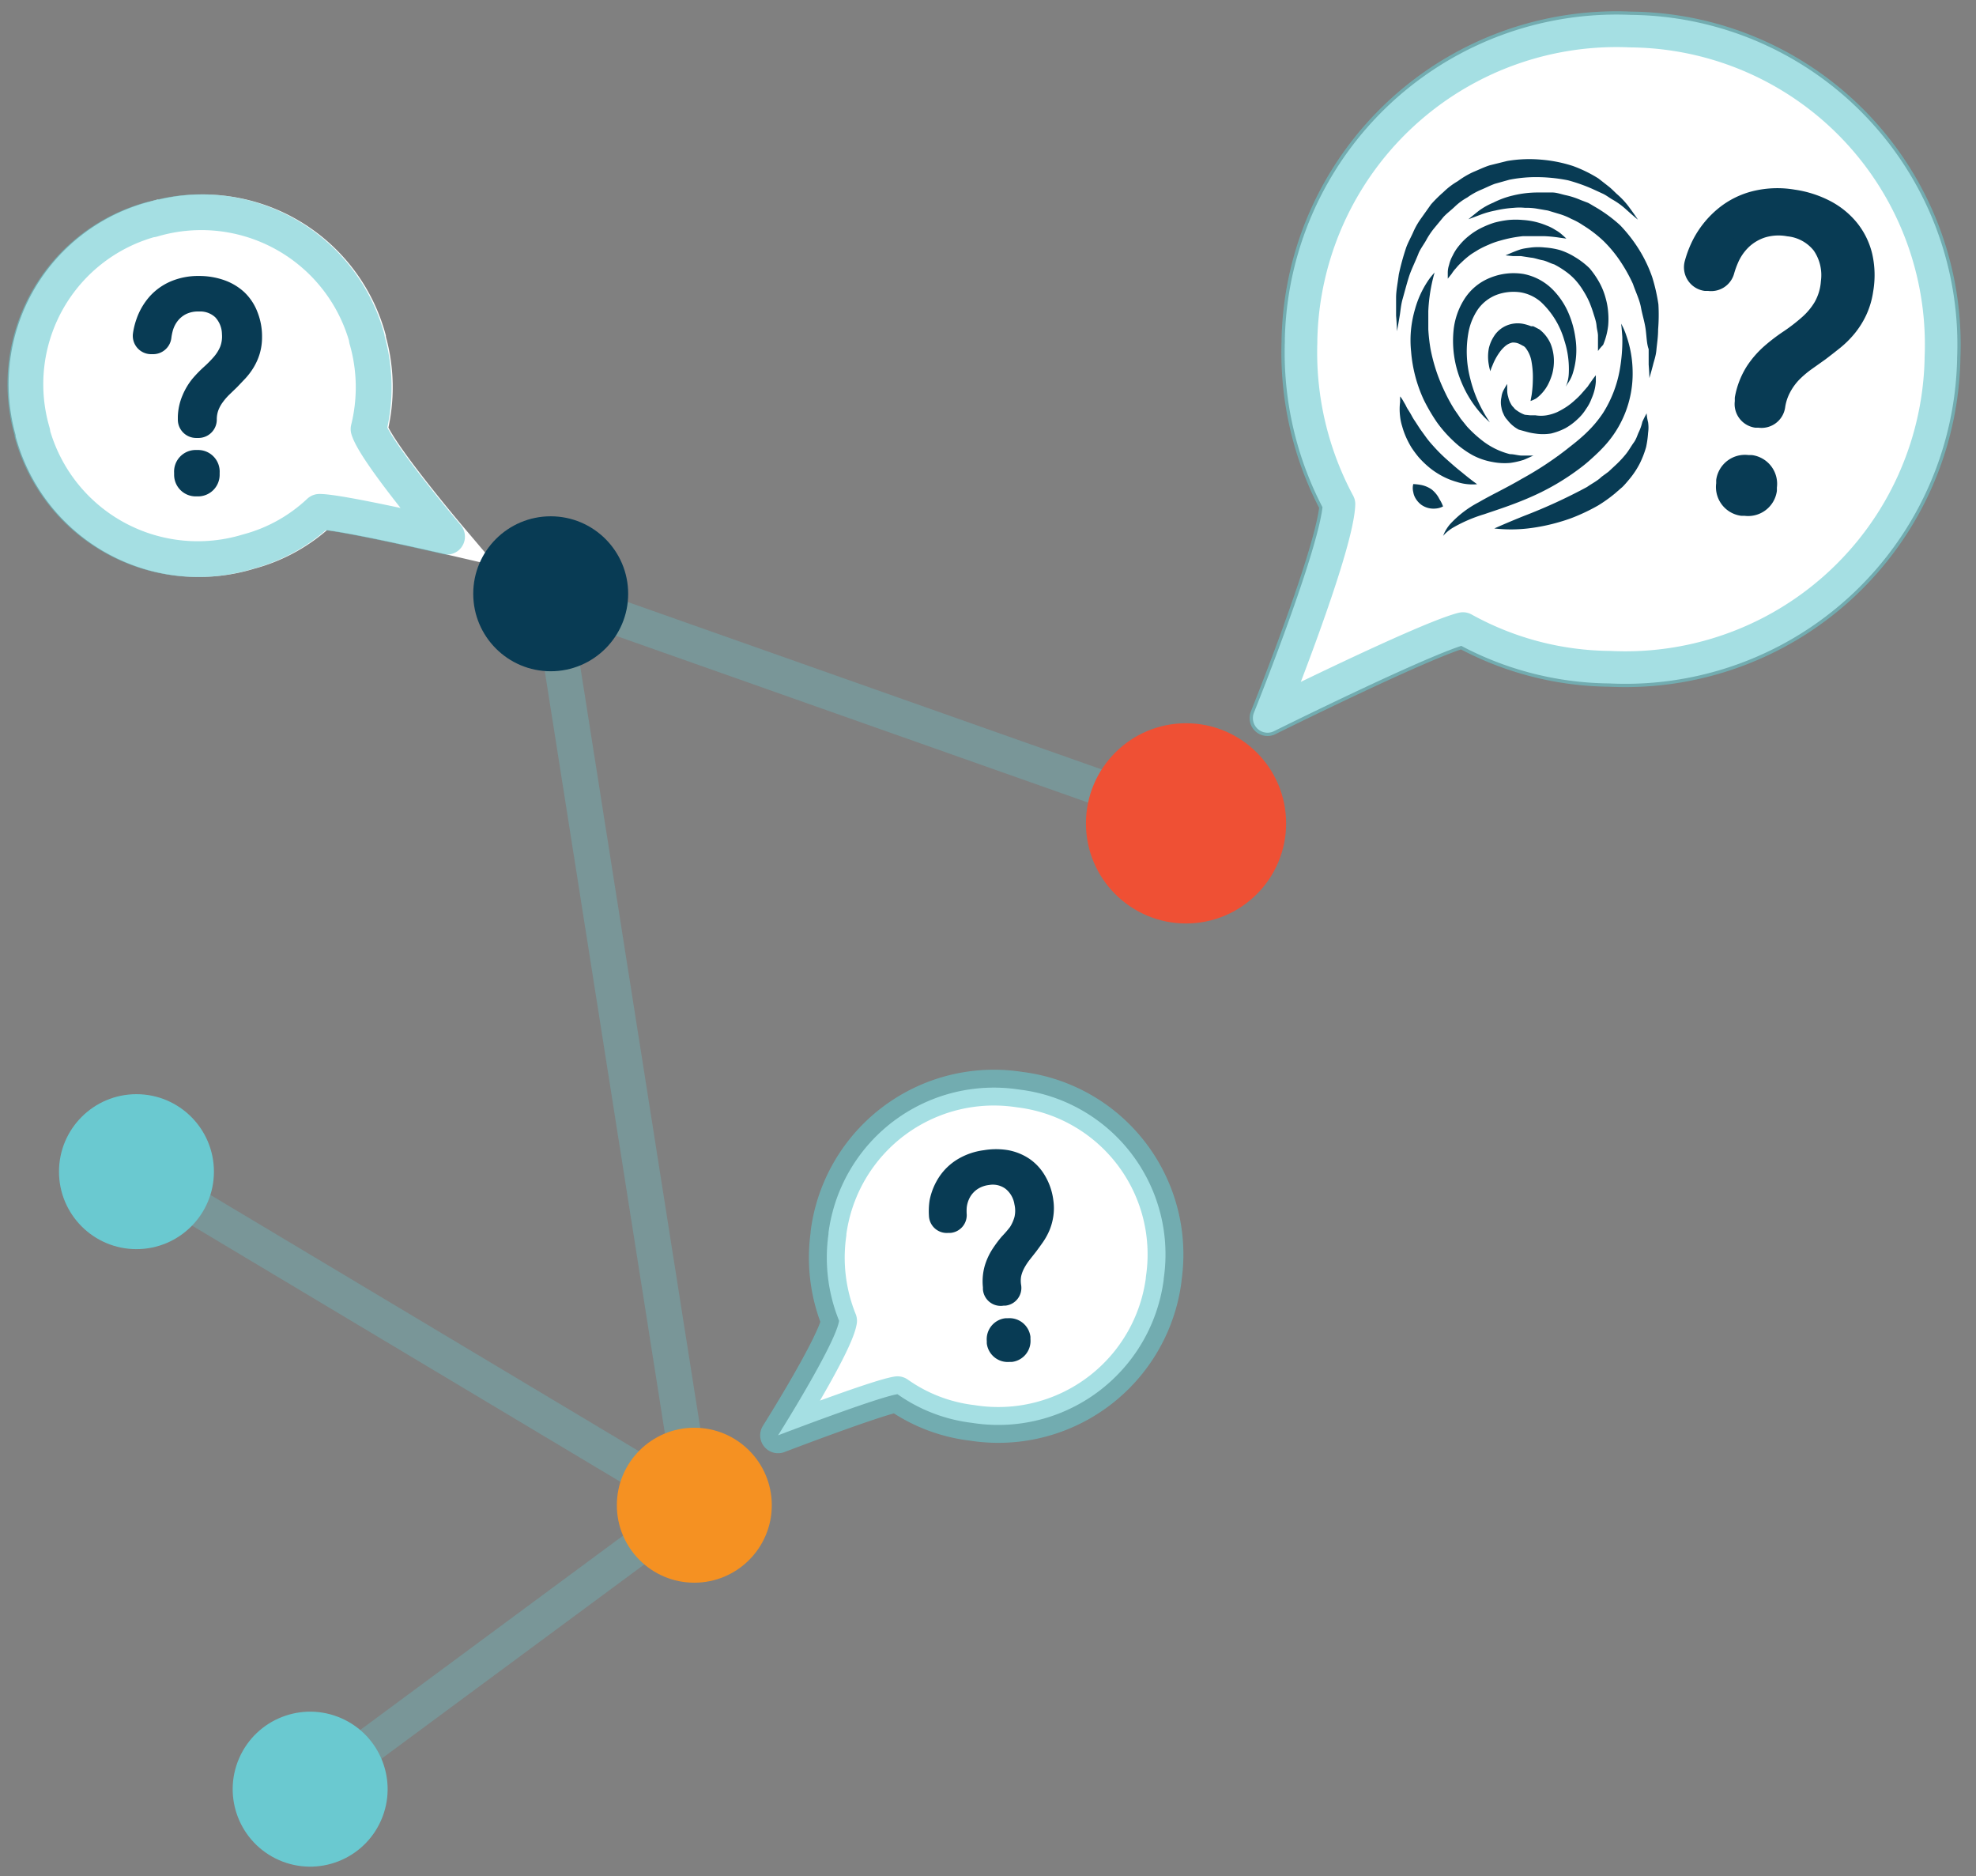 <svg id="Layer_1" data-name="Layer 1" xmlns="http://www.w3.org/2000/svg" viewBox="0 0 138 131"><rect x="0" y="0" width="138" height="131" fill="#808080" stroke="none"/><defs><style>.cls-1,.cls-11,.cls-4{fill:#fff;}.cls-1,.cls-11{stroke:#fff;}.cls-1,.cls-5{stroke-miterlimit:10;}.cls-1{stroke-width:2.48px;}.cls-2,.cls-5{fill:none;stroke:#6ac9d0;stroke-width:2.5px;}.cls-10,.cls-11,.cls-12,.cls-2,.cls-3{stroke-linejoin:round;}.cls-2{opacity:0.6;}.cls-10,.cls-12,.cls-3,.cls-8{fill:#083b54;}.cls-10,.cls-12,.cls-3{stroke:#083b54;stroke-linecap:round;}.cls-3{stroke-width:1.16px;}.cls-5{opacity:0.3;}.cls-6{fill:#6ac9d0;}.cls-7{fill:#ef5034;}.cls-9{fill:#f59122;}.cls-10{stroke-width:1.13px;}.cls-11{stroke-width:2.04px;}.cls-12{stroke-width:1.17px;}</style></defs><title>ipfs-illustrations-revised</title><path class="cls-1" d="M10.69,15.3a11.93,11.93,0,0,0-8.36,14.9l0,0.09A12,12,0,0,0,17.4,38.52a11.65,11.65,0,0,0,5-2.78c1.44,0,8.91,1.73,8.91,1.73s-5-5.9-5.48-7.51a12.11,12.11,0,0,0-.12-6.28l0-.08a12,12,0,0,0-15-8.28h0Z"/><path class="cls-2" d="M10.62,15.3a11.93,11.93,0,0,0-8.36,14.9l0,0.09a12,12,0,0,0,15.05,8.23,11.65,11.65,0,0,0,5-2.78c1.44,0,8.91,1.73,8.91,1.73s-5-5.9-5.48-7.51a12.11,12.11,0,0,0-.12-6.28l0-.08a12,12,0,0,0-15-8.28h0Z"/><path class="cls-3" d="M10.08,22.47a4.11,4.11,0,0,1,.81-1.39,3.61,3.61,0,0,1,1.29-.91,4.29,4.29,0,0,1,1.71-.32,4.67,4.67,0,0,1,1.55.25,3.48,3.48,0,0,1,1.21.71A3.17,3.17,0,0,1,17.44,22a4,4,0,0,1,.28,1.54,3.44,3.44,0,0,1-.14,1,3.62,3.62,0,0,1-.36.81,4.19,4.19,0,0,1-.5.67l-0.57.6-0.57.55a4.75,4.75,0,0,0-.51.6,2.89,2.89,0,0,0-.37.69,2.45,2.45,0,0,0-.14.84h0a0.7,0.7,0,0,1-.7.7H13.7a0.7,0.7,0,0,1-.7-0.7V29.11a3.51,3.51,0,0,1,.29-1.3,4.12,4.12,0,0,1,.6-1,8.17,8.17,0,0,1,.75-0.77,8.42,8.42,0,0,0,.73-0.74,3.27,3.27,0,0,0,.54-0.86,2.57,2.57,0,0,0,.17-1.14,2.34,2.34,0,0,0-.64-1.56,2.12,2.12,0,0,0-1.55-.57,2.5,2.5,0,0,0-1.13.23,2.32,2.32,0,0,0-.79.63,2.55,2.55,0,0,0-.47.94,4.16,4.16,0,0,0-.11.57,0.7,0.7,0,0,1-.69.61H10.55a0.7,0.7,0,0,1-.69-0.79A4.6,4.6,0,0,1,10.08,22.47ZM14.76,33v0.15a0.93,0.93,0,0,1-.93.93H13.67a0.93,0.93,0,0,1-.93-0.93V33A0.93,0.93,0,0,1,13.68,32h0.15A0.93,0.93,0,0,1,14.76,33Z"/><path class="cls-4" d="M71.2,76.08a11.65,11.65,0,0,0-13.34,10v0.08a11.77,11.77,0,0,0,.74,6.06c-0.24,1.62-4.26,8-4.26,8s7-2.68,8.34-2.87a11.33,11.33,0,0,0,5.21,2,11.65,11.65,0,0,0,13.38-10V89.29A11.59,11.59,0,0,0,71.2,76.08h0Z"/><line class="cls-5" x1="47.27" y1="104.37" x2="10.75" y2="82.53"/><polyline class="cls-5" points="82.83 57.13 38.46 41.46 48.49 105.1"/><circle class="cls-6" cx="9.53" cy="81.81" r="5.41"/><line class="cls-5" x1="47.65" y1="105.72" x2="22.5" y2="124.31"/><circle class="cls-6" cx="21.66" cy="124.93" r="5.41" transform="translate(-101.46 94.63) rotate(-66.34)"/><circle class="cls-7" cx="82.83" cy="57.49" r="6.99"/><circle class="cls-8" cx="38.46" cy="41.46" r="5.41"/><circle class="cls-9" cx="48.49" cy="105.1" r="5.41"/><path class="cls-2" d="M71.2,76.08a11.65,11.65,0,0,0-13.34,10v0.08a11.77,11.77,0,0,0,.74,6.06c-0.24,1.62-4.26,8-4.26,8s7-2.68,8.34-2.87a11.33,11.33,0,0,0,5.21,2,11.65,11.65,0,0,0,13.38-10V89.29A11.59,11.59,0,0,0,71.2,76.08h0Z"/><path class="cls-10" d="M65.48,83.9a4,4,0,0,1,.6-1.44,3.51,3.51,0,0,1,1.12-1.05,4.17,4.17,0,0,1,1.6-.54,4.54,4.54,0,0,1,1.53,0,3.39,3.39,0,0,1,1.26.52,3.09,3.09,0,0,1,.91,1A3.86,3.86,0,0,1,73,83.86a3.34,3.34,0,0,1,0,1,3.52,3.52,0,0,1-.23.83,4.07,4.07,0,0,1-.39.71q-0.23.33-.47,0.65l-0.48.61a4.62,4.62,0,0,0-.41.64,2.81,2.81,0,0,0-.26.71,2.38,2.38,0,0,0,0,.83h0a0.68,0.68,0,0,1-.58.76l-0.14,0A0.68,0.68,0,0,1,69.21,90l0-.15a3.42,3.42,0,0,1,.1-1.29,4,4,0,0,1,.45-1,7.94,7.94,0,0,1,.62-0.84A8.19,8.19,0,0,0,71,86a3.18,3.18,0,0,0,.4-0.9,2.5,2.5,0,0,0,0-1.12,2.28,2.28,0,0,0-.83-1.42A2.06,2.06,0,0,0,69,82.18a2.43,2.43,0,0,0-1.05.38,2.26,2.26,0,0,0-.68.72,2.48,2.48,0,0,0-.32,1,4,4,0,0,0,0,.56,0.68,0.68,0,0,1-.59.68l-0.15,0a0.68,0.68,0,0,1-.77-0.66A4.47,4.47,0,0,1,65.48,83.9Zm5.92,9.48,0,0.15a0.91,0.91,0,0,1-.77,1l-0.15,0a0.91,0.91,0,0,1-1-.77l0-.15a0.91,0.91,0,0,1,.77-1l0.15,0A0.91,0.91,0,0,1,71.4,93.39Z"/><path class="cls-11" d="M113.9,2.06A22.15,22.15,0,0,0,90.75,23.74V23.9A22.38,22.38,0,0,0,93.4,35.2c-0.12,3.12-4.88,14.94-4.88,14.94S99.58,44.65,102.17,44a21.54,21.54,0,0,0,10.26,2.7,22.15,22.15,0,0,0,23.23-21.59V25A22,22,0,0,0,113.9,2.06h0Z"/><path class="cls-2" d="M113.9,2.06A22.15,22.15,0,0,0,90.75,23.74V23.9A22.38,22.38,0,0,0,93.4,35.2c-0.12,3.12-4.88,14.94-4.88,14.94S99.58,44.65,102.17,44a21.54,21.54,0,0,0,10.26,2.7,22.15,22.15,0,0,0,23.23-21.59V25A22,22,0,0,0,113.9,2.06h0Z"/><path class="cls-12" d="M118.81,16.9A6.35,6.35,0,0,1,120.38,15a5.57,5.57,0,0,1,2.19-1.09,6.63,6.63,0,0,1,2.68-.09,7.21,7.21,0,0,1,2.31.74,5.38,5.38,0,0,1,1.68,1.37,4.9,4.9,0,0,1,.94,1.92,6.13,6.13,0,0,1,.06,2.42,5.31,5.31,0,0,1-.45,1.51,5.59,5.59,0,0,1-.73,1.15,6.47,6.47,0,0,1-.92.91q-0.5.4-1,.78l-1,.71a7.33,7.33,0,0,0-.92.79,4.46,4.46,0,0,0-.72,1,3.78,3.78,0,0,0-.41,1.26h0a1.08,1.08,0,0,1-1.23.9l-0.22,0a1.08,1.08,0,0,1-.9-1.23l0-.24a5.43,5.43,0,0,1,.74-1.91,6.36,6.36,0,0,1,1.14-1.31,12.62,12.62,0,0,1,1.32-1,13,13,0,0,0,1.29-1,5.05,5.05,0,0,0,1-1.19,4,4,0,0,0,.52-1.71,3.62,3.62,0,0,0-.61-2.54,3.27,3.27,0,0,0-2.24-1.23,3.86,3.86,0,0,0-1.77.09,3.59,3.59,0,0,0-1.36.78,3.94,3.94,0,0,0-.93,1.33,6.43,6.43,0,0,0-.3.84,1.08,1.08,0,0,1-1.2.77l-0.23,0a1.08,1.08,0,0,1-.88-1.36A7.1,7.1,0,0,1,118.81,16.9ZM123.51,34l0,0.23a1.44,1.44,0,0,1-1.64,1.2l-0.23,0a1.44,1.44,0,0,1-1.2-1.64l0-.23a1.44,1.44,0,0,1,1.64-1.2l0.23,0A1.44,1.44,0,0,1,123.51,34Z"/><path class="cls-8" d="M106.89,28l0.08-.44a8.16,8.16,0,0,0,.08-1,6.15,6.15,0,0,0-.09-1.3,2.1,2.1,0,0,0-.44-1l-0.09-.08s-0.06,0,0,0l0,0-0.1-.05a3,3,0,0,0-.27-0.14,1,1,0,0,0-.45-0.07,1.16,1.16,0,0,0-.48.24,2.41,2.41,0,0,0-.41.45,4.12,4.12,0,0,0-.49.91,3.31,3.31,0,0,0-.15.4,3.38,3.38,0,0,1-.1-0.43,3.1,3.1,0,0,1,0-1.18,2.6,2.6,0,0,1,.33-0.79,1.93,1.93,0,0,1,.8-0.74,2,2,0,0,1,1.25-.17,3.19,3.19,0,0,1,.57.17l0.1,0,0.05,0,0.12,0.06L107.51,23a2.57,2.57,0,0,1,.78,1,3.2,3.2,0,0,1,.23,1.09,3.52,3.52,0,0,1-.11,1,4.15,4.15,0,0,1-.31.78,2.91,2.91,0,0,1-.8.94A2.38,2.38,0,0,1,106.89,28Z"/><path class="cls-8" d="M109.35,27a2.53,2.53,0,0,0,.21-0.9,6.45,6.45,0,0,0-.31-2.33,5.86,5.86,0,0,0-1.63-2.68,2.89,2.89,0,0,0-1.44-.68,3.41,3.41,0,0,0-1.67.18,2.87,2.87,0,0,0-1.29,1,4.24,4.24,0,0,0-.66,1.59,7.49,7.49,0,0,0,.12,3.26,9.06,9.06,0,0,0,.88,2.25,8.2,8.2,0,0,0,.49.8,6.72,6.72,0,0,1-.67-0.67,7.78,7.78,0,0,1-1.33-2.17,7.4,7.4,0,0,1-.53-3.64,5,5,0,0,1,.72-2.08,3.78,3.78,0,0,1,1.82-1.53,4.33,4.33,0,0,1,2.34-.27,3.92,3.92,0,0,1,2,1.05,5.28,5.28,0,0,1,1.15,1.7,6.68,6.68,0,0,1,.47,1.7,5.45,5.45,0,0,1-.21,2.58,2.57,2.57,0,0,1-.34.64Z"/><path class="cls-8" d="M101.11,19.46s0-.16,0-0.45a1.74,1.74,0,0,1,.09-0.51,2.5,2.5,0,0,1,.25-0.65,3.23,3.23,0,0,1,.45-0.7,4.13,4.13,0,0,1,.66-0.66,4.57,4.57,0,0,1,.84-0.55,6.41,6.41,0,0,1,.95-0.39,6.68,6.68,0,0,1,1-.19,5.37,5.37,0,0,1,1,0,5.1,5.1,0,0,1,1.67.39,3.09,3.09,0,0,1,.61.31,2.28,2.28,0,0,1,.43.3c0.22,0.19.33,0.3,0.33,0.3l-0.44-.06a9.32,9.32,0,0,0-1.1-.11c-0.22,0-.46,0-0.71,0s-0.51,0-.78,0a9,9,0,0,0-1.62.32,5.13,5.13,0,0,0-.78.28,6.77,6.77,0,0,0-.72.35c-0.22.14-.44,0.26-0.63,0.41a5.58,5.58,0,0,0-.52.45,3.87,3.87,0,0,0-.41.43,2.51,2.51,0,0,0-.3.39C101.21,19.33,101.11,19.46,101.11,19.46Z"/><path class="cls-8" d="M107.12,31.79s-0.26.13-.71,0.32a5.55,5.55,0,0,1-.92.21,4.32,4.32,0,0,1-1.24-.06,4.68,4.68,0,0,1-1.41-.48,6.49,6.49,0,0,1-1.35-1,8.84,8.84,0,0,1-1.15-1.31,13,13,0,0,1-.9-1.54,9.83,9.83,0,0,1-.89-3.37,7.66,7.66,0,0,1,0-1.61,7.94,7.94,0,0,1,.28-1.39,6.81,6.81,0,0,1,.87-1.91,4.52,4.52,0,0,1,.49-0.62s-0.09.28-.19,0.75a11.71,11.71,0,0,0-.25,1.94c0,0.4,0,.83,0,1.28a12.29,12.29,0,0,0,.16,1.39,12.53,12.53,0,0,0,.37,1.43,12,12,0,0,0,.57,1.43,11.41,11.41,0,0,0,.73,1.35c0.14,0.21.29,0.41,0.42,0.62l0.45,0.56a8.59,8.59,0,0,0,1,.93,5.22,5.22,0,0,0,2,1c0.3,0,.58.1,0.83,0.1h0.78Z"/><path class="cls-8" d="M113.22,22.6a5.18,5.18,0,0,1,.37.86,7.87,7.87,0,0,1,.43,2.48,7.47,7.47,0,0,1-2.06,5.3c-0.26.28-.49,0.49-0.75,0.73s-0.53.47-.81,0.68a16.82,16.82,0,0,1-3.51,2.06c-1.18.52-2.31,0.88-3.25,1.2a10.19,10.19,0,0,0-2.16.93,2.87,2.87,0,0,0-.7.58l0.1-.23a2.85,2.85,0,0,1,.39-0.59,7.26,7.26,0,0,1,2-1.53c0.89-.52,1.93-1,3-1.63a23.49,23.49,0,0,0,3.15-2.07c0.25-.2.5-0.39,0.74-0.59s0.5-.43.7-0.63a8,8,0,0,0,1.11-1.34,8.38,8.38,0,0,0,1.14-2.93,11.78,11.78,0,0,0,.19-2.35C113.26,22.94,113.22,22.6,113.22,22.6Z"/><path class="cls-8" d="M115,28.86s0,0.23.1,0.63a2.54,2.54,0,0,1,0,.73,6.94,6.94,0,0,1-.14,1,6.75,6.75,0,0,1-.43,1.12,6,6,0,0,1-.74,1.12c-0.15.18-.3,0.36-0.47,0.53l-0.54.47a10,10,0,0,1-1.18.84,13.3,13.3,0,0,1-1.28.64,10.42,10.42,0,0,1-1.28.47,13.3,13.3,0,0,1-2.35.49,10.42,10.42,0,0,1-2.33,0s0.86-.39,2.11-0.89A37.55,37.55,0,0,0,110.84,34c0.34-.24.73-0.43,1-0.7l0.49-.36,0.43-.4a7.48,7.48,0,0,0,.77-0.81c0.23-.28.38-0.57,0.57-0.83s0.25-.53.37-0.77a3.52,3.52,0,0,0,.23-0.68C114.87,29.08,115,28.86,115,28.86Z"/><path class="cls-8" d="M115.19,26.4s0-.34-0.05-0.94l0-1.08C115,24,115,23.52,114.93,23s-0.23-1-.33-1.54-0.37-1.08-.56-1.64a11.13,11.13,0,0,0-.89-1.59A8.93,8.93,0,0,0,112,16.84a8.8,8.8,0,0,0-1.46-1.12,4.65,4.65,0,0,0-.79-0.43,4.44,4.44,0,0,0-.82-0.34l-0.83-.25-0.82-.14a4.6,4.6,0,0,0-.79-0.05,3.81,3.81,0,0,0-.75,0,7.93,7.93,0,0,0-1.31.19,6.34,6.34,0,0,0-1,.28l-0.88.33s0.26-.22.74-0.6a4.78,4.78,0,0,1,1-.56,6.06,6.06,0,0,1,1.37-.5,7.37,7.37,0,0,1,1.74-.21l1,0c0.33,0,.65.13,1,0.2a5.6,5.6,0,0,1,1,.33l0.5,0.19c0.16,0.08.31,0.18,0.47,0.27a10.08,10.08,0,0,1,1.78,1.3,10.41,10.41,0,0,1,1.34,1.73,9.6,9.6,0,0,1,.9,1.9,12.63,12.63,0,0,1,.43,1.89A12.55,12.55,0,0,1,115.8,23c0,0.54-.08,1-0.12,1.44s-0.17.76-.24,1.06C115.29,26.07,115.19,26.4,115.19,26.4Z"/><path class="cls-8" d="M114.39,15.34s-0.31-.25-0.82-0.71a5.21,5.21,0,0,0-1-.72c-0.2-.12-0.39-0.27-0.62-0.38l-0.74-.34a11.77,11.77,0,0,0-1.7-.6,11.36,11.36,0,0,0-2-.22,9.61,9.61,0,0,0-2.1.18l-1,.28c-0.34.12-.66,0.29-1,0.43a5,5,0,0,0-.94.53,4.08,4.08,0,0,0-.87.64c-0.26.25-.55,0.46-0.79,0.72l-0.67.81a5.47,5.47,0,0,0-.56.85c-0.17.29-.37,0.56-0.5,0.85-0.23.6-.52,1.15-0.69,1.69s-0.3,1.06-.43,1.51-0.15.87-.21,1.2c-0.11.67-.19,1.07-0.19,1.07s0-.39-0.06-1.08c0-.35,0-0.77,0-1.26s0.11-1,.19-1.63a17.3,17.3,0,0,1,.52-1.89c0.12-.33.3-0.65,0.46-1a5.18,5.18,0,0,1,.56-1l0.71-1a9.43,9.43,0,0,1,.87-0.86,5,5,0,0,1,1-.76,6,6,0,0,1,1.08-.64c0.39-.16.77-0.35,1.16-0.47l1.21-.3a9.23,9.23,0,0,1,2.4-.09,9.69,9.69,0,0,1,2.19.44,9.33,9.33,0,0,1,1.78.87L112.32,13c0.22,0.17.41,0.37,0.59,0.54a5.55,5.55,0,0,1,.86.92C114.17,15,114.39,15.34,114.39,15.34Z"/><path class="cls-8" d="M111.45,26.2s0,0.17,0,.45a3.44,3.44,0,0,1-.29,1.16,3.06,3.06,0,0,1-.39.74,3.35,3.35,0,0,1-.61.73,4.2,4.2,0,0,1-.84.62,4.46,4.46,0,0,1-1,.37,3.6,3.6,0,0,1-1.12,0,4.06,4.06,0,0,1-.55-0.11L106.07,30a2.42,2.42,0,0,1-.8-0.68A1.28,1.28,0,0,1,105,28.9a1.43,1.43,0,0,1-.14-0.43,1.68,1.68,0,0,1,0-.75,1.33,1.33,0,0,1,.17-0.52c0.14-.26.23-0.39,0.23-0.39s0,0.17,0,.44a1.51,1.51,0,0,0,.07.46,1.65,1.65,0,0,0,.2.51,0.79,0.79,0,0,0,.18.23,0.72,0.72,0,0,0,.22.21,2.26,2.26,0,0,0,.56.3L106.88,29l0.36,0A2.4,2.4,0,0,0,108,29a3.18,3.18,0,0,0,.74-0.22,5.59,5.59,0,0,0,.67-0.38,4.68,4.68,0,0,0,.59-0.47,4.89,4.89,0,0,0,.49-0.49l0.4-.46c0.1-.16.21-0.3,0.29-0.42S111.45,26.2,111.45,26.2Z"/><path class="cls-8" d="M103.16,33.81a3.53,3.53,0,0,1-1.42-.16,5.13,5.13,0,0,1-1.35-.6,5,5,0,0,1-.68-0.5,6.61,6.61,0,0,1-.62-0.61,7.54,7.54,0,0,1-.52-0.7,6.25,6.25,0,0,1-.39-0.75,5.46,5.46,0,0,1-.26-0.74,3.39,3.39,0,0,1-.14-0.68,4,4,0,0,1,0-1c0-.25,0-0.39,0-0.39S97.87,27.77,98,28s0.14,0.23.21,0.38,0.18,0.3.28,0.47,0.19,0.36.32,0.54l0.37,0.57,0.42,0.58a6.79,6.79,0,0,0,.47.57,11.38,11.38,0,0,0,1,1c0.35,0.31.69,0.61,1,.85C102.69,33.48,103.16,33.81,103.16,33.81Z"/><path class="cls-8" d="M111.6,24.51s0-.19,0-0.51c0-.16,0-0.35,0-0.56s-0.08-.45-0.1-0.7-0.11-.52-0.2-0.8a8.51,8.51,0,0,0-.3-0.84,5.94,5.94,0,0,0-.44-0.82,4.89,4.89,0,0,0-.56-0.75,4.31,4.31,0,0,0-.69-0.6,6.22,6.22,0,0,0-.77-0.47c-0.29-.08-0.54-0.24-0.82-0.29s-0.54-.16-0.8-0.18l-0.71-.11-0.56,0-0.51-.05,0.47-.2c0.15-.06.34-0.14,0.56-0.21s0.48-.1.77-0.14a4.37,4.37,0,0,1,.94,0,5.35,5.35,0,0,1,1.06.18,4.7,4.7,0,0,1,1.07.5,5.43,5.43,0,0,1,1,.77,6.14,6.14,0,0,1,.69,1,4.8,4.8,0,0,1,.43,1.07,4.86,4.86,0,0,1,.18,1,5.15,5.15,0,0,1,0,.94,4.85,4.85,0,0,1-.35,1.34C111.7,24.35,111.6,24.51,111.6,24.51Z"/><path class="cls-8" d="M100.78,35.36a1.3,1.3,0,0,1-.54.15,1.47,1.47,0,0,1-1-.28,1.58,1.58,0,0,1-.36-0.4,1.23,1.23,0,0,1-.18-0.47,1.13,1.13,0,0,1,0-.56,3.71,3.71,0,0,1,.53.06,1.92,1.92,0,0,1,.76.32,2.06,2.06,0,0,1,.3.3,1.77,1.77,0,0,1,.23.36A2.49,2.49,0,0,1,100.78,35.36Z"/></svg>